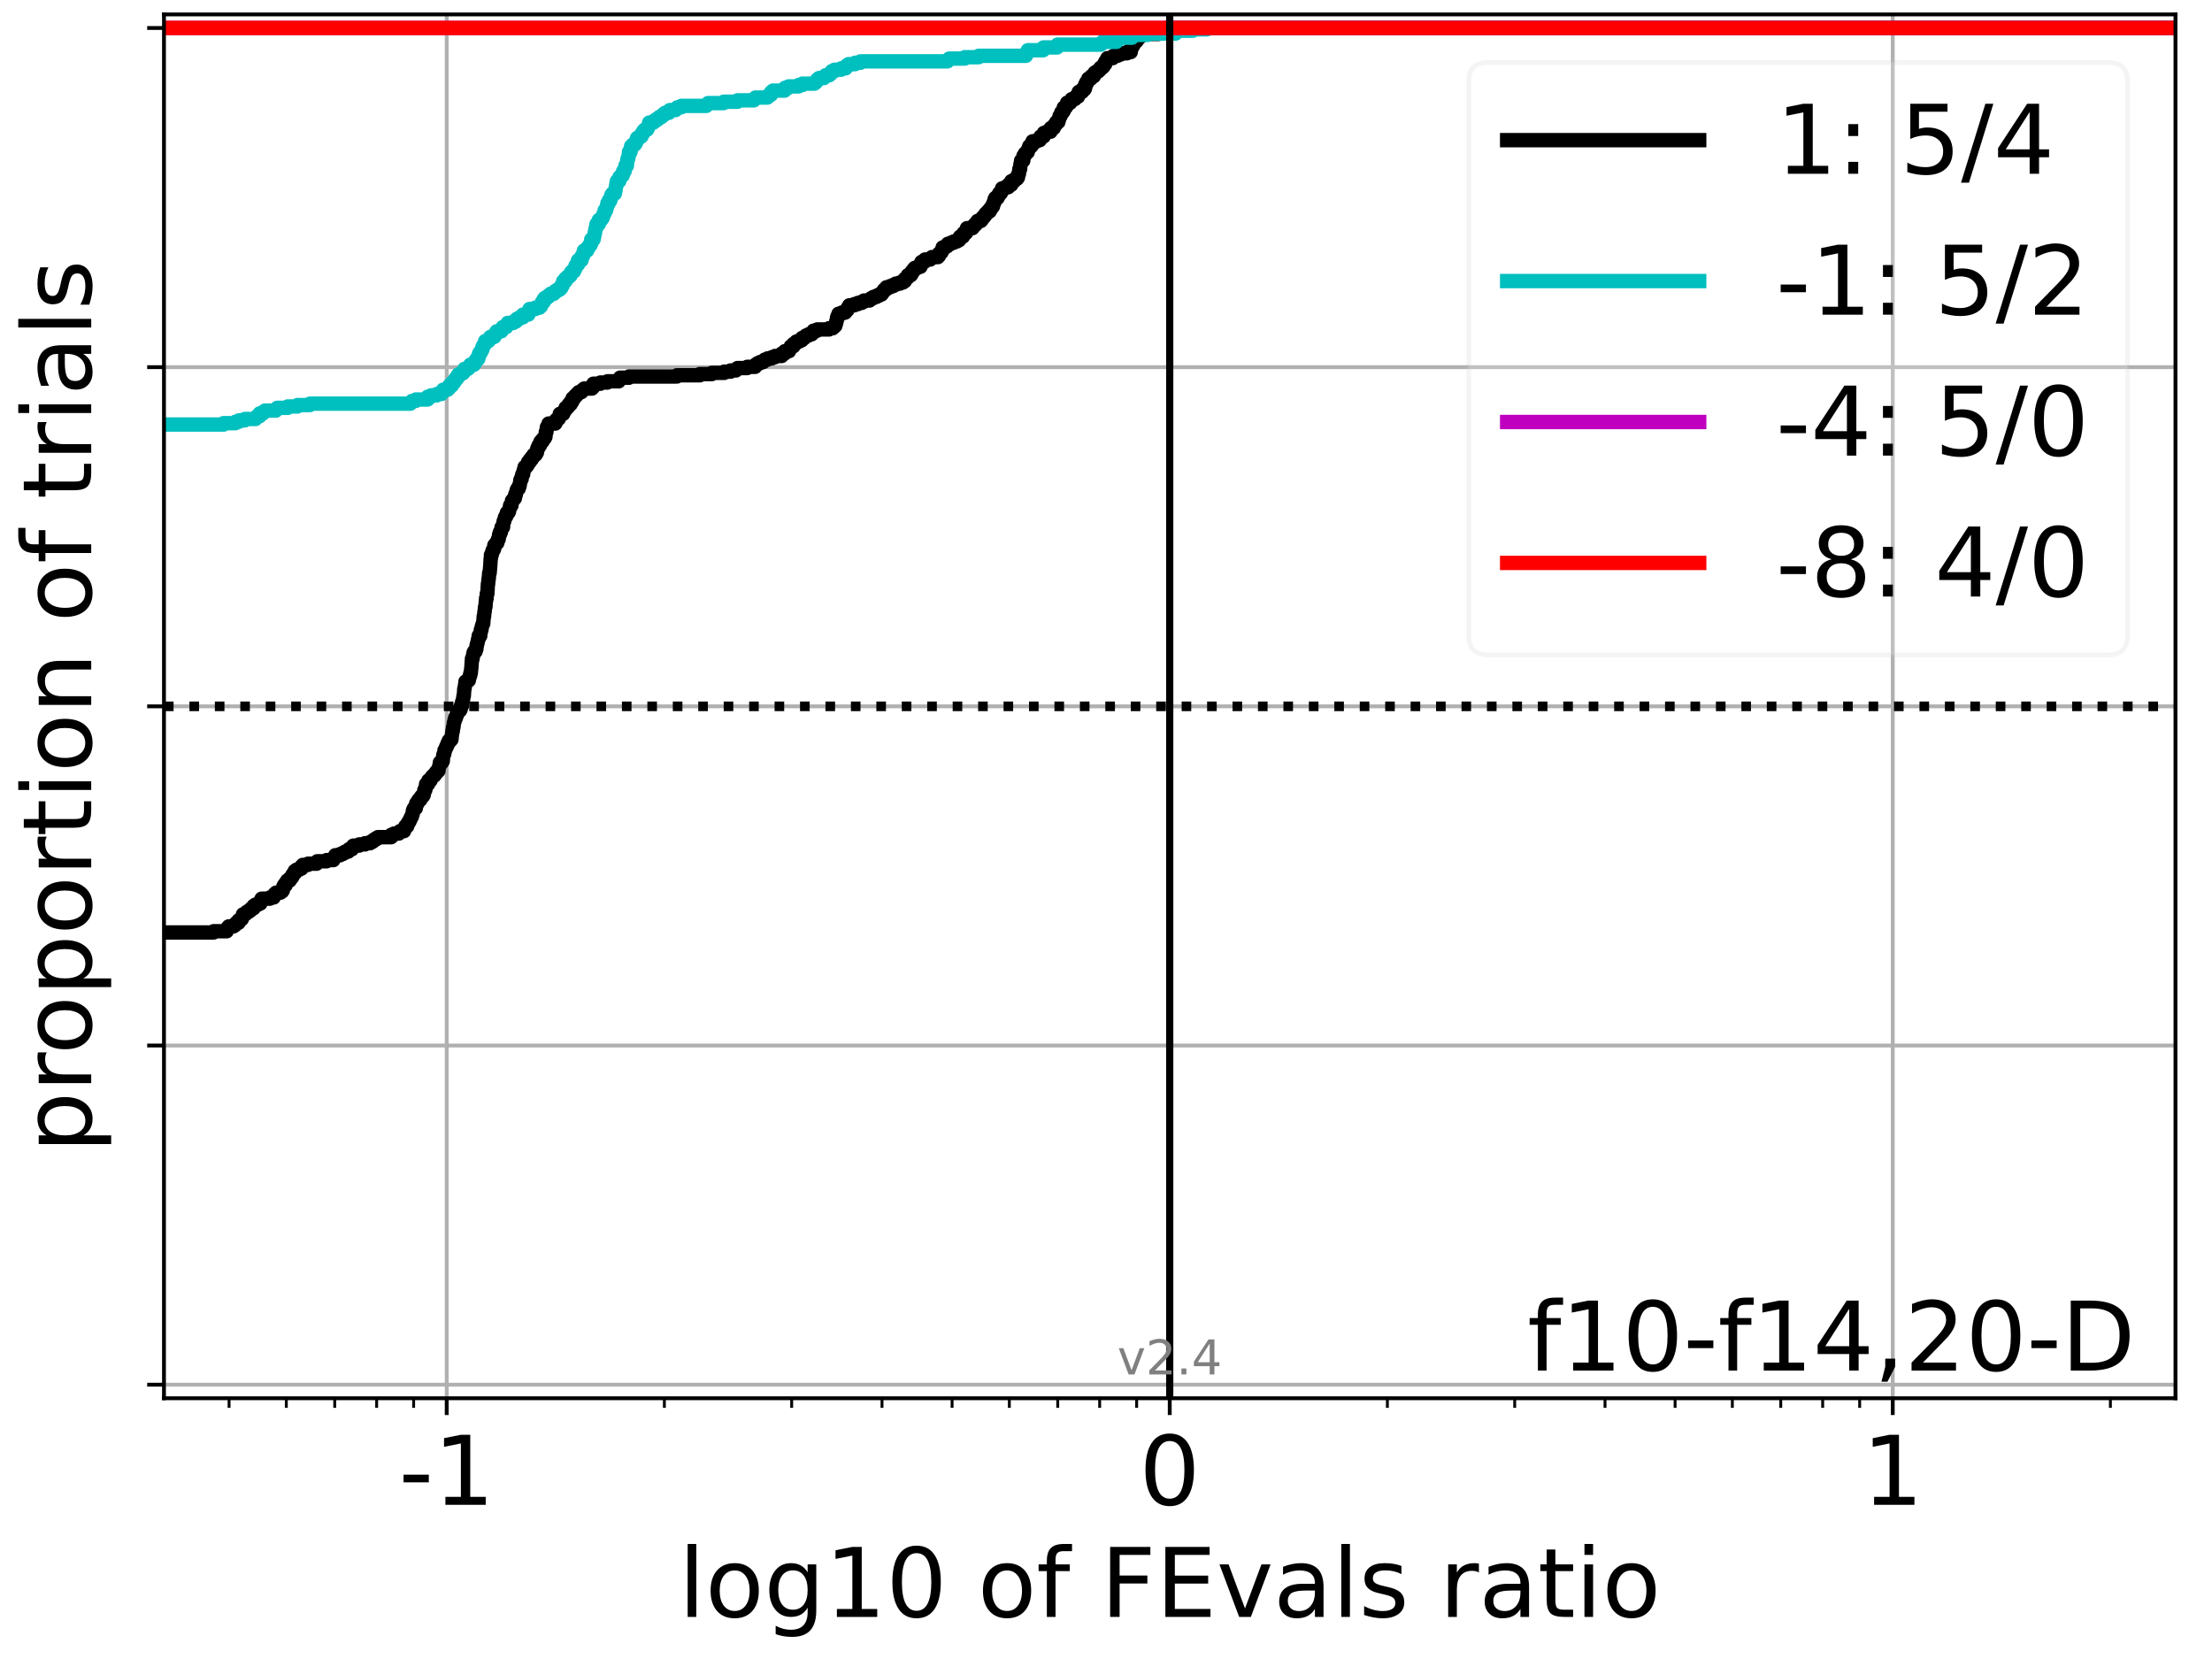 <?xml version="1.0" encoding="utf-8" standalone="no"?>
<!DOCTYPE svg PUBLIC "-//W3C//DTD SVG 1.1//EN"
  "http://www.w3.org/Graphics/SVG/1.1/DTD/svg11.dtd">
<!-- Created with matplotlib (https://matplotlib.org/) -->
<svg height="345.6pt" version="1.1" viewBox="0 0 460.8 345.6" width="460.8pt" xmlns="http://www.w3.org/2000/svg" xmlns:xlink="http://www.w3.org/1999/xlink">
 <defs>
  <style type="text/css">*{stroke-linecap:butt;stroke-linejoin:round;}</style>
 </defs>
 <g id="figure_1">
  <g id="patch_1">
   <path d="M 0 345.6 
L 460.8 345.6 
L 460.8 0 
L 0 0 
z
" style="fill:#ffffff;"/>
  </g>
  <g id="axes_1">
   <g id="patch_2">
    <path d="M 34.16 291.28 
L 453.192 291.28 
L 453.192 3 
L 34.16 3 
z
" style="fill:#ffffff;"/>
   </g>
   <g id="matplotlib.axis_1">
    <g id="xtick_1">
     <g id="line2d_1">
      <path clip-path="url(#p17be4c6c54)" d="M 93.059 291.28 
L 93.059 3 
" style="fill:none;stroke:#b0b0b0;stroke-linecap:square;stroke-width:0.8;"/>
     </g>
     <g id="line2d_2">
      <defs>
       <path d="M 0 0 
L 0 3.5 
" id="m506a97c452" style="stroke:#000000;stroke-width:0.8;"/>
      </defs>
      <g>
       <use style="stroke:#000000;stroke-width:0.8;" x="93.059" xlink:href="#m506a97c452" y="291.28"/>
      </g>
     </g>
     <g id="text_1">
      <!-- -1 -->
      <g transform="translate(83.089 313.477)scale(0.2 -0.2)">
       <defs>
        <path d="M 4.891 31.391 
L 31.203 31.391 
L 31.203 23.391 
L 4.891 23.391 
z
" id="DejaVuSans-45"/>
        <path d="M 12.406 8.297 
L 28.516 8.297 
L 28.516 63.922 
L 10.984 60.406 
L 10.984 69.391 
L 28.422 72.906 
L 38.281 72.906 
L 38.281 8.297 
L 54.391 8.297 
L 54.391 0 
L 12.406 0 
z
" id="DejaVuSans-49"/>
       </defs>
       <use xlink:href="#DejaVuSans-45"/>
       <use x="36.084" xlink:href="#DejaVuSans-49"/>
      </g>
     </g>
    </g>
    <g id="xtick_2">
     <g id="line2d_3">
      <path clip-path="url(#p17be4c6c54)" d="M 243.676 291.28 
L 243.676 3 
" style="fill:none;stroke:#b0b0b0;stroke-linecap:square;stroke-width:0.8;"/>
     </g>
     <g id="line2d_4">
      <g>
       <use style="stroke:#000000;stroke-width:0.8;" x="243.676" xlink:href="#m506a97c452" y="291.28"/>
      </g>
     </g>
     <g id="text_2">
      <!-- 0 -->
      <g transform="translate(237.314 313.477)scale(0.2 -0.2)">
       <defs>
        <path d="M 31.781 66.406 
Q 24.172 66.406 20.328 58.906 
Q 16.5 51.422 16.5 36.375 
Q 16.5 21.391 20.328 13.891 
Q 24.172 6.391 31.781 6.391 
Q 39.453 6.391 43.281 13.891 
Q 47.125 21.391 47.125 36.375 
Q 47.125 51.422 43.281 58.906 
Q 39.453 66.406 31.781 66.406 
z
M 31.781 74.219 
Q 44.047 74.219 50.516 64.516 
Q 56.984 54.828 56.984 36.375 
Q 56.984 17.969 50.516 8.266 
Q 44.047 -1.422 31.781 -1.422 
Q 19.531 -1.422 13.062 8.266 
Q 6.594 17.969 6.594 36.375 
Q 6.594 54.828 13.062 64.516 
Q 19.531 74.219 31.781 74.219 
z
" id="DejaVuSans-48"/>
       </defs>
       <use xlink:href="#DejaVuSans-48"/>
      </g>
     </g>
    </g>
    <g id="xtick_3">
     <g id="line2d_5">
      <path clip-path="url(#p17be4c6c54)" d="M 394.293 291.28 
L 394.293 3 
" style="fill:none;stroke:#b0b0b0;stroke-linecap:square;stroke-width:0.8;"/>
     </g>
     <g id="line2d_6">
      <g>
       <use style="stroke:#000000;stroke-width:0.8;" x="394.293" xlink:href="#m506a97c452" y="291.28"/>
      </g>
     </g>
     <g id="text_3">
      <!-- 1 -->
      <g transform="translate(387.93 313.477)scale(0.2 -0.2)">
       <use xlink:href="#DejaVuSans-49"/>
      </g>
     </g>
    </g>
    <g id="xtick_4">
     <g id="line2d_7">
      <defs>
       <path d="M 0 0 
L 0 2 
" id="m5205b33dd3" style="stroke:#000000;stroke-width:0.6;"/>
      </defs>
      <g>
       <use style="stroke:#000000;stroke-width:0.6;" x="47.719" xlink:href="#m5205b33dd3" y="291.28"/>
      </g>
     </g>
    </g>
    <g id="xtick_5">
     <g id="line2d_8">
      <g>
       <use style="stroke:#000000;stroke-width:0.6;" x="59.645" xlink:href="#m5205b33dd3" y="291.28"/>
      </g>
     </g>
    </g>
    <g id="xtick_6">
     <g id="line2d_9">
      <g>
       <use style="stroke:#000000;stroke-width:0.6;" x="69.728" xlink:href="#m5205b33dd3" y="291.28"/>
      </g>
     </g>
    </g>
    <g id="xtick_7">
     <g id="line2d_10">
      <g>
       <use style="stroke:#000000;stroke-width:0.6;" x="78.463" xlink:href="#m5205b33dd3" y="291.28"/>
      </g>
     </g>
    </g>
    <g id="xtick_8">
     <g id="line2d_11">
      <g>
       <use style="stroke:#000000;stroke-width:0.6;" x="86.167" xlink:href="#m5205b33dd3" y="291.28"/>
      </g>
     </g>
    </g>
    <g id="xtick_9">
     <g id="line2d_12">
      <g>
       <use style="stroke:#000000;stroke-width:0.6;" x="138.399" xlink:href="#m5205b33dd3" y="291.28"/>
      </g>
     </g>
    </g>
    <g id="xtick_10">
     <g id="line2d_13">
      <g>
       <use style="stroke:#000000;stroke-width:0.6;" x="164.922" xlink:href="#m5205b33dd3" y="291.28"/>
      </g>
     </g>
    </g>
    <g id="xtick_11">
     <g id="line2d_14">
      <g>
       <use style="stroke:#000000;stroke-width:0.6;" x="183.739" xlink:href="#m5205b33dd3" y="291.28"/>
      </g>
     </g>
    </g>
    <g id="xtick_12">
     <g id="line2d_15">
      <g>
       <use style="stroke:#000000;stroke-width:0.6;" x="198.336" xlink:href="#m5205b33dd3" y="291.28"/>
      </g>
     </g>
    </g>
    <g id="xtick_13">
     <g id="line2d_16">
      <g>
       <use style="stroke:#000000;stroke-width:0.6;" x="210.262" xlink:href="#m5205b33dd3" y="291.28"/>
      </g>
     </g>
    </g>
    <g id="xtick_14">
     <g id="line2d_17">
      <g>
       <use style="stroke:#000000;stroke-width:0.6;" x="220.345" xlink:href="#m5205b33dd3" y="291.28"/>
      </g>
     </g>
    </g>
    <g id="xtick_15">
     <g id="line2d_18">
      <g>
       <use style="stroke:#000000;stroke-width:0.6;" x="229.08" xlink:href="#m5205b33dd3" y="291.28"/>
      </g>
     </g>
    </g>
    <g id="xtick_16">
     <g id="line2d_19">
      <g>
       <use style="stroke:#000000;stroke-width:0.6;" x="236.784" xlink:href="#m5205b33dd3" y="291.28"/>
      </g>
     </g>
    </g>
    <g id="xtick_17">
     <g id="line2d_20">
      <g>
       <use style="stroke:#000000;stroke-width:0.6;" x="289.016" xlink:href="#m5205b33dd3" y="291.28"/>
      </g>
     </g>
    </g>
    <g id="xtick_18">
     <g id="line2d_21">
      <g>
       <use style="stroke:#000000;stroke-width:0.6;" x="315.539" xlink:href="#m5205b33dd3" y="291.28"/>
      </g>
     </g>
    </g>
    <g id="xtick_19">
     <g id="line2d_22">
      <g>
       <use style="stroke:#000000;stroke-width:0.6;" x="334.356" xlink:href="#m5205b33dd3" y="291.28"/>
      </g>
     </g>
    </g>
    <g id="xtick_20">
     <g id="line2d_23">
      <g>
       <use style="stroke:#000000;stroke-width:0.6;" x="348.953" xlink:href="#m5205b33dd3" y="291.28"/>
      </g>
     </g>
    </g>
    <g id="xtick_21">
     <g id="line2d_24">
      <g>
       <use style="stroke:#000000;stroke-width:0.6;" x="360.879" xlink:href="#m5205b33dd3" y="291.28"/>
      </g>
     </g>
    </g>
    <g id="xtick_22">
     <g id="line2d_25">
      <g>
       <use style="stroke:#000000;stroke-width:0.6;" x="370.962" xlink:href="#m5205b33dd3" y="291.28"/>
      </g>
     </g>
    </g>
    <g id="xtick_23">
     <g id="line2d_26">
      <g>
       <use style="stroke:#000000;stroke-width:0.6;" x="379.697" xlink:href="#m5205b33dd3" y="291.28"/>
      </g>
     </g>
    </g>
    <g id="xtick_24">
     <g id="line2d_27">
      <g>
       <use style="stroke:#000000;stroke-width:0.6;" x="387.401" xlink:href="#m5205b33dd3" y="291.28"/>
      </g>
     </g>
    </g>
    <g id="xtick_25">
     <g id="line2d_28">
      <g>
       <use style="stroke:#000000;stroke-width:0.6;" x="439.633" xlink:href="#m5205b33dd3" y="291.28"/>
      </g>
     </g>
    </g>
    <g id="text_4">
     <!-- log10 of FEvals ratio -->
     <g transform="translate(141.371 336.833)scale(0.2 -0.2)">
      <defs>
       <path d="M 9.422 75.984 
L 18.406 75.984 
L 18.406 0 
L 9.422 0 
z
" id="DejaVuSans-108"/>
       <path d="M 30.609 48.391 
Q 23.391 48.391 19.188 42.75 
Q 14.984 37.109 14.984 27.297 
Q 14.984 17.484 19.156 11.844 
Q 23.344 6.203 30.609 6.203 
Q 37.797 6.203 41.984 11.859 
Q 46.188 17.531 46.188 27.297 
Q 46.188 37.016 41.984 42.703 
Q 37.797 48.391 30.609 48.391 
z
M 30.609 56 
Q 42.328 56 49.016 48.375 
Q 55.719 40.766 55.719 27.297 
Q 55.719 13.875 49.016 6.219 
Q 42.328 -1.422 30.609 -1.422 
Q 18.844 -1.422 12.172 6.219 
Q 5.516 13.875 5.516 27.297 
Q 5.516 40.766 12.172 48.375 
Q 18.844 56 30.609 56 
z
" id="DejaVuSans-111"/>
       <path d="M 45.406 27.984 
Q 45.406 37.75 41.375 43.109 
Q 37.359 48.484 30.078 48.484 
Q 22.859 48.484 18.828 43.109 
Q 14.797 37.75 14.797 27.984 
Q 14.797 18.266 18.828 12.891 
Q 22.859 7.516 30.078 7.516 
Q 37.359 7.516 41.375 12.891 
Q 45.406 18.266 45.406 27.984 
z
M 54.391 6.781 
Q 54.391 -7.172 48.188 -13.984 
Q 42 -20.797 29.203 -20.797 
Q 24.469 -20.797 20.266 -20.094 
Q 16.062 -19.391 12.109 -17.922 
L 12.109 -9.188 
Q 16.062 -11.328 19.922 -12.344 
Q 23.781 -13.375 27.781 -13.375 
Q 36.625 -13.375 41.016 -8.766 
Q 45.406 -4.156 45.406 5.172 
L 45.406 9.625 
Q 42.625 4.781 38.281 2.391 
Q 33.938 0 27.875 0 
Q 17.828 0 11.672 7.656 
Q 5.516 15.328 5.516 27.984 
Q 5.516 40.672 11.672 48.328 
Q 17.828 56 27.875 56 
Q 33.938 56 38.281 53.609 
Q 42.625 51.219 45.406 46.391 
L 45.406 54.688 
L 54.391 54.688 
z
" id="DejaVuSans-103"/>
       <path id="DejaVuSans-32"/>
       <path d="M 37.109 75.984 
L 37.109 68.5 
L 28.516 68.5 
Q 23.688 68.5 21.797 66.547 
Q 19.922 64.594 19.922 59.516 
L 19.922 54.688 
L 34.719 54.688 
L 34.719 47.703 
L 19.922 47.703 
L 19.922 0 
L 10.891 0 
L 10.891 47.703 
L 2.297 47.703 
L 2.297 54.688 
L 10.891 54.688 
L 10.891 58.5 
Q 10.891 67.625 15.141 71.797 
Q 19.391 75.984 28.609 75.984 
z
" id="DejaVuSans-102"/>
       <path d="M 9.812 72.906 
L 51.703 72.906 
L 51.703 64.594 
L 19.672 64.594 
L 19.672 43.109 
L 48.578 43.109 
L 48.578 34.812 
L 19.672 34.812 
L 19.672 0 
L 9.812 0 
z
" id="DejaVuSans-70"/>
       <path d="M 9.812 72.906 
L 55.906 72.906 
L 55.906 64.594 
L 19.672 64.594 
L 19.672 43.016 
L 54.391 43.016 
L 54.391 34.719 
L 19.672 34.719 
L 19.672 8.297 
L 56.781 8.297 
L 56.781 0 
L 9.812 0 
z
" id="DejaVuSans-69"/>
       <path d="M 2.984 54.688 
L 12.5 54.688 
L 29.594 8.797 
L 46.688 54.688 
L 56.203 54.688 
L 35.688 0 
L 23.484 0 
z
" id="DejaVuSans-118"/>
       <path d="M 34.281 27.484 
Q 23.391 27.484 19.188 25 
Q 14.984 22.516 14.984 16.5 
Q 14.984 11.719 18.141 8.906 
Q 21.297 6.109 26.703 6.109 
Q 34.188 6.109 38.703 11.406 
Q 43.219 16.703 43.219 25.484 
L 43.219 27.484 
z
M 52.203 31.203 
L 52.203 0 
L 43.219 0 
L 43.219 8.297 
Q 40.141 3.328 35.547 0.953 
Q 30.953 -1.422 24.312 -1.422 
Q 15.922 -1.422 10.953 3.297 
Q 6 8.016 6 15.922 
Q 6 25.141 12.172 29.828 
Q 18.359 34.516 30.609 34.516 
L 43.219 34.516 
L 43.219 35.406 
Q 43.219 41.609 39.141 45 
Q 35.062 48.391 27.688 48.391 
Q 23 48.391 18.547 47.266 
Q 14.109 46.141 10.016 43.891 
L 10.016 52.203 
Q 14.938 54.109 19.578 55.047 
Q 24.219 56 28.609 56 
Q 40.484 56 46.344 49.844 
Q 52.203 43.703 52.203 31.203 
z
" id="DejaVuSans-97"/>
       <path d="M 44.281 53.078 
L 44.281 44.578 
Q 40.484 46.531 36.375 47.5 
Q 32.281 48.484 27.875 48.484 
Q 21.188 48.484 17.844 46.438 
Q 14.5 44.391 14.5 40.281 
Q 14.5 37.156 16.891 35.375 
Q 19.281 33.594 26.516 31.984 
L 29.594 31.297 
Q 39.156 29.25 43.188 25.516 
Q 47.219 21.781 47.219 15.094 
Q 47.219 7.469 41.188 3.016 
Q 35.156 -1.422 24.609 -1.422 
Q 20.219 -1.422 15.453 -0.562 
Q 10.688 0.297 5.422 2 
L 5.422 11.281 
Q 10.406 8.688 15.234 7.391 
Q 20.062 6.109 24.812 6.109 
Q 31.156 6.109 34.562 8.281 
Q 37.984 10.453 37.984 14.406 
Q 37.984 18.062 35.516 20.016 
Q 33.062 21.969 24.703 23.781 
L 21.578 24.516 
Q 13.234 26.266 9.516 29.906 
Q 5.812 33.547 5.812 39.891 
Q 5.812 47.609 11.281 51.797 
Q 16.75 56 26.812 56 
Q 31.781 56 36.172 55.266 
Q 40.578 54.547 44.281 53.078 
z
" id="DejaVuSans-115"/>
       <path d="M 41.109 46.297 
Q 39.594 47.172 37.812 47.578 
Q 36.031 48 33.891 48 
Q 26.266 48 22.188 43.047 
Q 18.109 38.094 18.109 28.812 
L 18.109 0 
L 9.078 0 
L 9.078 54.688 
L 18.109 54.688 
L 18.109 46.188 
Q 20.953 51.172 25.484 53.578 
Q 30.031 56 36.531 56 
Q 37.453 56 38.578 55.875 
Q 39.703 55.766 41.062 55.516 
z
" id="DejaVuSans-114"/>
       <path d="M 18.312 70.219 
L 18.312 54.688 
L 36.812 54.688 
L 36.812 47.703 
L 18.312 47.703 
L 18.312 18.016 
Q 18.312 11.328 20.141 9.422 
Q 21.969 7.516 27.594 7.516 
L 36.812 7.516 
L 36.812 0 
L 27.594 0 
Q 17.188 0 13.234 3.875 
Q 9.281 7.766 9.281 18.016 
L 9.281 47.703 
L 2.688 47.703 
L 2.688 54.688 
L 9.281 54.688 
L 9.281 70.219 
z
" id="DejaVuSans-116"/>
       <path d="M 9.422 54.688 
L 18.406 54.688 
L 18.406 0 
L 9.422 0 
z
M 9.422 75.984 
L 18.406 75.984 
L 18.406 64.594 
L 9.422 64.594 
z
" id="DejaVuSans-105"/>
      </defs>
      <use xlink:href="#DejaVuSans-108"/>
      <use x="27.783" xlink:href="#DejaVuSans-111"/>
      <use x="88.965" xlink:href="#DejaVuSans-103"/>
      <use x="152.441" xlink:href="#DejaVuSans-49"/>
      <use x="216.064" xlink:href="#DejaVuSans-48"/>
      <use x="279.688" xlink:href="#DejaVuSans-32"/>
      <use x="311.475" xlink:href="#DejaVuSans-111"/>
      <use x="372.656" xlink:href="#DejaVuSans-102"/>
      <use x="407.861" xlink:href="#DejaVuSans-32"/>
      <use x="439.648" xlink:href="#DejaVuSans-70"/>
      <use x="497.168" xlink:href="#DejaVuSans-69"/>
      <use x="560.352" xlink:href="#DejaVuSans-118"/>
      <use x="619.531" xlink:href="#DejaVuSans-97"/>
      <use x="680.811" xlink:href="#DejaVuSans-108"/>
      <use x="708.594" xlink:href="#DejaVuSans-115"/>
      <use x="760.693" xlink:href="#DejaVuSans-32"/>
      <use x="792.48" xlink:href="#DejaVuSans-114"/>
      <use x="833.594" xlink:href="#DejaVuSans-97"/>
      <use x="894.873" xlink:href="#DejaVuSans-116"/>
      <use x="934.082" xlink:href="#DejaVuSans-105"/>
      <use x="961.865" xlink:href="#DejaVuSans-111"/>
     </g>
    </g>
   </g>
   <g id="matplotlib.axis_2">
    <g id="ytick_1">
     <g id="line2d_29">
      <path clip-path="url(#p17be4c6c54)" d="M 34.16 288.454 
L 453.192 288.454 
" style="fill:none;stroke:#b0b0b0;stroke-linecap:square;stroke-width:0.8;"/>
     </g>
     <g id="line2d_30">
      <defs>
       <path d="M 0 0 
L -3.5 0 
" id="m29b31f0479" style="stroke:#000000;stroke-width:0.8;"/>
      </defs>
      <g>
       <use style="stroke:#000000;stroke-width:0.8;" x="34.16" xlink:href="#m29b31f0479" y="288.454"/>
      </g>
     </g>
    </g>
    <g id="ytick_2">
     <g id="line2d_31">
      <path clip-path="url(#p17be4c6c54)" d="M 34.16 217.797 
L 453.192 217.797 
" style="fill:none;stroke:#b0b0b0;stroke-linecap:square;stroke-width:0.8;"/>
     </g>
     <g id="line2d_32">
      <g>
       <use style="stroke:#000000;stroke-width:0.8;" x="34.16" xlink:href="#m29b31f0479" y="217.797"/>
      </g>
     </g>
    </g>
    <g id="ytick_3">
     <g id="line2d_33">
      <path clip-path="url(#p17be4c6c54)" d="M 34.16 147.14 
L 453.192 147.14 
" style="fill:none;stroke:#b0b0b0;stroke-linecap:square;stroke-width:0.8;"/>
     </g>
     <g id="line2d_34">
      <g>
       <use style="stroke:#000000;stroke-width:0.8;" x="34.16" xlink:href="#m29b31f0479" y="147.14"/>
      </g>
     </g>
    </g>
    <g id="ytick_4">
     <g id="line2d_35">
      <path clip-path="url(#p17be4c6c54)" d="M 34.16 76.483 
L 453.192 76.483 
" style="fill:none;stroke:#b0b0b0;stroke-linecap:square;stroke-width:0.8;"/>
     </g>
     <g id="line2d_36">
      <g>
       <use style="stroke:#000000;stroke-width:0.8;" x="34.16" xlink:href="#m29b31f0479" y="76.483"/>
      </g>
     </g>
    </g>
    <g id="ytick_5">
     <g id="line2d_37">
      <path clip-path="url(#p17be4c6c54)" d="M 34.16 5.826 
L 453.192 5.826 
" style="fill:none;stroke:#b0b0b0;stroke-linecap:square;stroke-width:0.8;"/>
     </g>
     <g id="line2d_38">
      <g>
       <use style="stroke:#000000;stroke-width:0.8;" x="34.16" xlink:href="#m29b31f0479" y="5.826"/>
      </g>
     </g>
    </g>
    <g id="text_5">
     <!-- proportion of trials -->
     <g transform="translate(19.001 240.146)rotate(-90)scale(0.2 -0.2)">
      <defs>
       <path d="M 18.109 8.203 
L 18.109 -20.797 
L 9.078 -20.797 
L 9.078 54.688 
L 18.109 54.688 
L 18.109 46.391 
Q 20.953 51.266 25.266 53.625 
Q 29.594 56 35.594 56 
Q 45.562 56 51.781 48.094 
Q 58.016 40.188 58.016 27.297 
Q 58.016 14.406 51.781 6.484 
Q 45.562 -1.422 35.594 -1.422 
Q 29.594 -1.422 25.266 0.953 
Q 20.953 3.328 18.109 8.203 
z
M 48.688 27.297 
Q 48.688 37.203 44.609 42.844 
Q 40.531 48.484 33.406 48.484 
Q 26.266 48.484 22.188 42.844 
Q 18.109 37.203 18.109 27.297 
Q 18.109 17.391 22.188 11.75 
Q 26.266 6.109 33.406 6.109 
Q 40.531 6.109 44.609 11.75 
Q 48.688 17.391 48.688 27.297 
z
" id="DejaVuSans-112"/>
       <path d="M 54.891 33.016 
L 54.891 0 
L 45.906 0 
L 45.906 32.719 
Q 45.906 40.484 42.875 44.328 
Q 39.844 48.188 33.797 48.188 
Q 26.516 48.188 22.312 43.547 
Q 18.109 38.922 18.109 30.906 
L 18.109 0 
L 9.078 0 
L 9.078 54.688 
L 18.109 54.688 
L 18.109 46.188 
Q 21.344 51.125 25.703 53.562 
Q 30.078 56 35.797 56 
Q 45.219 56 50.047 50.172 
Q 54.891 44.344 54.891 33.016 
z
" id="DejaVuSans-110"/>
      </defs>
      <use xlink:href="#DejaVuSans-112"/>
      <use x="63.477" xlink:href="#DejaVuSans-114"/>
      <use x="102.34" xlink:href="#DejaVuSans-111"/>
      <use x="163.521" xlink:href="#DejaVuSans-112"/>
      <use x="226.998" xlink:href="#DejaVuSans-111"/>
      <use x="288.18" xlink:href="#DejaVuSans-114"/>
      <use x="329.293" xlink:href="#DejaVuSans-116"/>
      <use x="368.502" xlink:href="#DejaVuSans-105"/>
      <use x="396.285" xlink:href="#DejaVuSans-111"/>
      <use x="457.467" xlink:href="#DejaVuSans-110"/>
      <use x="520.846" xlink:href="#DejaVuSans-32"/>
      <use x="552.633" xlink:href="#DejaVuSans-111"/>
      <use x="613.814" xlink:href="#DejaVuSans-102"/>
      <use x="649.02" xlink:href="#DejaVuSans-32"/>
      <use x="680.807" xlink:href="#DejaVuSans-116"/>
      <use x="720.016" xlink:href="#DejaVuSans-114"/>
      <use x="761.129" xlink:href="#DejaVuSans-105"/>
      <use x="788.912" xlink:href="#DejaVuSans-97"/>
      <use x="850.191" xlink:href="#DejaVuSans-108"/>
      <use x="877.975" xlink:href="#DejaVuSans-115"/>
     </g>
    </g>
   </g>
   <g id="line2d_39">
    <path clip-path="url(#p17be4c6c54)" d="M 34.16 194.245 
L 44.505 194.245 
L 44.505 193.993 
L 47.225 193.993 
L 47.299 193.491 
L 47.419 193.491 
L 47.419 193.24 
L 47.638 193.24 
L 47.638 192.988 
L 48.635 192.988 
L 48.635 192.737 
L 49.003 192.737 
L 49.003 192.486 
L 49.225 192.486 
L 49.225 192.235 
L 49.693 192.235 
L 49.693 191.732 
L 50.036 191.732 
L 50.036 191.481 
L 50.358 191.481 
L 50.432 190.979 
L 50.553 190.979 
L 50.613 190.476 
L 51.116 190.476 
L 51.116 190.225 
L 51.363 190.225 
L 51.363 189.974 
L 51.769 189.974 
L 51.769 189.723 
L 52.136 189.723 
L 52.136 189.471 
L 52.359 189.471 
L 52.359 189.22 
L 52.827 189.22 
L 52.827 188.718 
L 53.169 188.718 
L 53.169 188.466 
L 53.747 188.466 
L 53.747 188.215 
L 54.249 188.215 
L 54.292 187.713 
L 54.374 187.713 
L 54.374 187.462 
L 54.496 187.462 
L 54.496 187.21 
L 56.216 187.21 
L 56.216 186.959 
L 57.012 186.959 
L 57.086 186.457 
L 57.207 186.457 
L 57.207 186.205 
L 57.507 186.205 
L 57.507 185.954 
L 58.423 185.954 
L 58.423 185.703 
L 58.79 185.703 
L 58.79 185.452 
L 58.936 185.452 
L 59.013 184.698 
L 59.131 184.698 
L 59.131 184.447 
L 59.481 184.447 
L 59.481 183.944 
L 59.7 183.944 
L 59.7 183.693 
L 59.823 183.693 
L 59.823 183.442 
L 60.347 183.442 
L 60.401 182.939 
L 60.714 182.939 
L 60.714 182.688 
L 60.903 182.688 
L 60.937 182.186 
L 61.15 182.186 
L 61.15 181.935 
L 61.405 181.935 
L 61.405 181.432 
L 61.747 181.432 
L 61.747 181.181 
L 62.325 181.181 
L 62.325 180.93 
L 62.827 180.93 
L 62.833 180.427 
L 63.074 180.427 
L 63.074 180.176 
L 64.162 180.176 
L 64.162 179.925 
L 65.942 179.925 
L 65.942 179.674 
L 66.086 179.674 
L 66.086 179.422 
L 68.035 179.422 
L 68.035 179.171 
L 69.438 179.171 
L 69.487 178.669 
L 69.768 178.669 
L 69.83 178.166 
L 70.844 178.166 
L 70.844 177.915 
L 71.411 177.915 
L 71.411 177.664 
L 71.871 177.664 
L 71.871 177.413 
L 72.537 177.413 
L 72.537 177.161 
L 72.694 177.161 
L 72.694 176.91 
L 73.32 176.91 
L 73.382 176.408 
L 73.6 176.408 
L 73.6 176.156 
L 74.818 176.156 
L 74.818 175.905 
L 76.052 175.905 
L 76.052 175.654 
L 77.093 175.654 
L 77.093 175.403 
L 77.562 175.403 
L 77.562 175.152 
L 77.902 175.152 
L 77.902 174.9 
L 78.283 174.9 
L 78.283 174.649 
L 78.703 174.649 
L 78.703 174.398 
L 81.492 174.398 
L 81.514 173.895 
L 82.081 173.895 
L 82.081 173.644 
L 83.078 173.644 
L 83.078 173.393 
L 83.314 173.393 
L 83.314 173.142 
L 84.167 173.142 
L 84.234 172.639 
L 84.308 172.639 
L 84.308 172.388 
L 84.429 172.388 
L 84.429 172.137 
L 84.824 172.137 
L 84.891 171.634 
L 84.972 171.634 
L 84.972 171.383 
L 85.164 171.383 
L 85.164 171.132 
L 85.313 171.132 
L 85.402 170.629 
L 85.545 170.629 
L 85.645 170.127 
L 85.798 170.127 
L 85.872 169.625 
L 85.966 169.625 
L 86.012 168.871 
L 86.113 168.871 
L 86.113 168.62 
L 86.235 168.62 
L 86.235 168.368 
L 86.624 168.368 
L 86.703 167.364 
L 86.984 167.364 
L 87.045 166.861 
L 87.209 166.861 
L 87.209 166.61 
L 87.576 166.61 
L 87.623 166.107 
L 87.799 166.107 
L 87.799 165.856 
L 88.125 165.856 
L 88.125 165.605 
L 88.267 165.605 
L 88.372 164.851 
L 88.388 164.851 
L 88.388 164.6 
L 88.592 164.6 
L 88.609 164.098 
L 88.717 164.098 
L 88.759 163.344 
L 89.187 163.344 
L 89.246 162.59 
L 89.689 162.59 
L 89.794 162.088 
L 89.936 162.088 
L 89.936 161.837 
L 90.163 161.837 
L 90.163 161.585 
L 90.492 161.585 
L 90.492 161.334 
L 90.685 161.334 
L 90.685 161.083 
L 90.821 161.083 
L 90.821 160.832 
L 91.101 160.832 
L 91.101 160.581 
L 91.333 160.581 
L 91.43 159.827 
L 91.486 159.827 
L 91.569 159.324 
L 91.612 159.324 
L 91.644 158.822 
L 92.088 158.822 
L 92.088 158.571 
L 92.234 158.571 
L 92.334 157.315 
L 92.418 157.315 
L 92.418 157.063 
L 92.549 157.063 
L 92.596 156.31 
L 92.736 156.31 
L 92.846 155.807 
L 92.948 155.807 
L 92.948 155.556 
L 93.066 155.556 
L 93.066 155.305 
L 93.184 155.305 
L 93.261 154.802 
L 93.419 154.802 
L 93.494 154.3 
L 93.844 154.3 
L 93.844 154.049 
L 94.045 154.049 
L 94.142 153.044 
L 94.167 153.044 
L 94.245 152.29 
L 94.324 152.29 
L 94.373 151.536 
L 94.455 151.536 
L 94.565 150.532 
L 94.619 150.532 
L 94.696 150.029 
L 94.776 150.029 
L 94.823 149.527 
L 94.985 149.527 
L 95.076 149.024 
L 95.169 149.024 
L 95.186 148.522 
L 95.344 148.522 
L 95.344 148.271 
L 95.497 148.271 
L 95.497 148.019 
L 95.834 148.019 
L 95.834 147.768 
L 95.97 147.768 
L 96.032 147.014 
L 96.224 147.014 
L 96.26 146.261 
L 96.338 146.261 
L 96.422 145.758 
L 96.466 145.758 
L 96.548 145.005 
L 96.618 145.005 
L 96.72 143.497 
L 96.771 143.497 
L 96.869 142.744 
L 96.898 142.744 
L 96.966 141.99 
L 97.303 141.99 
L 97.303 141.739 
L 97.663 141.739 
L 97.741 141.236 
L 97.775 141.236 
L 97.869 140.734 
L 97.951 140.734 
L 97.993 140.231 
L 98.071 140.231 
L 98.173 139.226 
L 98.182 139.226 
L 98.286 137.719 
L 98.317 137.719 
L 98.319 137.217 
L 98.445 137.217 
L 98.55 136.463 
L 98.602 136.463 
L 98.648 135.961 
L 98.772 135.961 
L 98.772 135.709 
L 99.069 135.709 
L 99.147 135.207 
L 99.24 135.207 
L 99.275 134.453 
L 99.357 134.453 
L 99.405 133.951 
L 99.478 133.951 
L 99.582 133.197 
L 99.678 133.197 
L 99.725 132.443 
L 100.046 132.443 
L 100.096 131.69 
L 100.16 131.69 
L 100.174 131.187 
L 100.302 131.187 
L 100.386 130.434 
L 100.45 130.434 
L 100.548 129.931 
L 100.663 129.931 
L 100.767 128.424 
L 100.84 128.424 
L 100.919 127.419 
L 100.961 127.419 
L 101.049 126.414 
L 101.125 126.414 
L 101.213 125.158 
L 101.254 125.158 
L 101.255 124.655 
L 101.371 124.655 
L 101.417 123.651 
L 101.528 123.651 
L 101.638 121.641 
L 101.685 121.641 
L 101.765 120.636 
L 101.813 120.636 
L 101.903 119.38 
L 101.997 119.38 
L 102.107 118.124 
L 102.113 118.124 
L 102.221 116.365 
L 102.263 116.365 
L 102.277 115.611 
L 102.434 115.611 
L 102.48 115.109 
L 102.562 115.109 
L 102.643 114.606 
L 102.818 114.606 
L 102.818 114.355 
L 102.937 114.355 
L 102.976 113.602 
L 103.161 113.602 
L 103.161 113.35 
L 103.363 113.35 
L 103.363 113.099 
L 103.602 113.099 
L 103.664 112.597 
L 103.731 112.597 
L 103.731 112.345 
L 103.882 112.345 
L 103.982 111.341 
L 104.152 111.341 
L 104.153 110.838 
L 104.351 110.838 
L 104.447 110.084 
L 104.493 110.084 
L 104.493 109.833 
L 104.787 109.833 
L 104.874 108.828 
L 104.923 108.828 
L 104.923 108.577 
L 105.044 108.577 
L 105.135 108.075 
L 105.168 108.075 
L 105.168 107.823 
L 105.294 107.823 
L 105.294 107.572 
L 105.464 107.572 
L 105.528 107.07 
L 105.588 107.07 
L 105.588 106.818 
L 105.904 106.818 
L 105.904 106.567 
L 106.039 106.567 
L 106.126 106.065 
L 106.152 106.065 
L 106.26 105.311 
L 106.541 105.311 
L 106.651 104.306 
L 106.85 104.306 
L 106.85 104.055 
L 107.045 104.055 
L 107.045 103.804 
L 107.256 103.804 
L 107.318 103.05 
L 107.456 103.05 
L 107.521 102.548 
L 107.568 102.548 
L 107.66 102.045 
L 107.798 102.045 
L 107.798 101.794 
L 108.051 101.794 
L 108.083 101.292 
L 108.233 101.292 
L 108.325 100.538 
L 108.377 100.538 
L 108.391 100.035 
L 108.49 100.035 
L 108.49 99.784 
L 108.667 99.784 
L 108.74 99.031 
L 108.827 99.031 
L 108.827 98.779 
L 108.987 98.779 
L 109.079 98.026 
L 109.139 98.026 
L 109.246 97.523 
L 109.296 97.523 
L 109.296 97.272 
L 109.631 97.272 
L 109.631 97.021 
L 109.835 97.021 
L 109.835 96.77 
L 109.973 96.77 
L 109.999 96.267 
L 110.34 96.267 
L 110.373 95.765 
L 110.72 95.765 
L 110.758 95.262 
L 111.052 95.262 
L 111.141 94.76 
L 111.563 94.76 
L 111.563 94.508 
L 111.73 94.508 
L 111.73 94.257 
L 111.857 94.257 
L 111.905 93.504 
L 111.998 93.504 
L 111.998 93.252 
L 112.198 93.252 
L 112.223 92.75 
L 112.51 92.75 
L 112.604 91.996 
L 113.002 91.996 
L 113.024 91.494 
L 113.314 91.494 
L 113.314 91.243 
L 113.513 91.243 
L 113.513 90.991 
L 113.627 90.991 
L 113.705 89.986 
L 113.833 89.986 
L 113.93 88.982 
L 114.078 88.982 
L 114.078 88.73 
L 114.236 88.73 
L 114.282 88.228 
L 115.683 88.228 
L 115.683 87.977 
L 115.813 87.977 
L 115.837 87.474 
L 116.131 87.474 
L 116.131 87.223 
L 116.411 87.223 
L 116.485 86.721 
L 116.605 86.721 
L 116.606 86.218 
L 117.324 86.218 
L 117.41 85.716 
L 117.588 85.716 
L 117.588 85.464 
L 117.751 85.464 
L 117.822 84.962 
L 118.19 84.962 
L 118.19 84.711 
L 118.412 84.711 
L 118.488 84.208 
L 118.88 84.208 
L 118.88 83.706 
L 119.204 83.706 
L 119.293 82.952 
L 119.634 82.952 
L 119.634 82.701 
L 119.8 82.701 
L 119.8 82.45 
L 120.073 82.45 
L 120.073 82.198 
L 120.303 82.198 
L 120.303 81.947 
L 120.549 81.947 
L 120.549 81.696 
L 121.098 81.696 
L 121.098 81.445 
L 121.38 81.445 
L 121.38 81.194 
L 121.683 81.194 
L 121.683 80.942 
L 123.311 80.942 
L 123.311 80.691 
L 123.561 80.691 
L 123.605 79.937 
L 125.062 79.937 
L 125.062 79.686 
L 126.533 79.686 
L 126.533 79.435 
L 128.886 79.435 
L 128.976 78.933 
L 129.158 78.933 
L 129.158 78.681 
L 131.041 78.681 
L 131.041 78.43 
L 141.018 78.43 
L 141.018 78.179 
L 145.793 78.179 
L 145.793 77.928 
L 148.28 77.928 
L 148.28 77.676 
L 150.863 77.676 
L 150.863 77.425 
L 152.192 77.425 
L 152.192 77.174 
L 153.306 77.174 
L 153.306 76.923 
L 153.628 76.923 
L 153.628 76.672 
L 155.655 76.672 
L 155.655 76.42 
L 157.3 76.42 
L 157.3 76.169 
L 157.457 76.169 
L 157.457 75.918 
L 157.811 75.918 
L 157.811 75.667 
L 158.347 75.667 
L 158.347 75.415 
L 159.006 75.415 
L 159.006 75.164 
L 159.311 75.164 
L 159.311 74.913 
L 159.9 74.913 
L 159.9 74.662 
L 160.79 74.662 
L 160.79 74.411 
L 161.449 74.411 
L 161.449 74.159 
L 162.83 74.159 
L 162.83 73.657 
L 163.446 73.657 
L 163.502 73.154 
L 164.371 73.154 
L 164.456 72.652 
L 164.661 72.652 
L 164.742 72.15 
L 165.273 72.15 
L 165.273 71.647 
L 165.678 71.647 
L 165.678 71.396 
L 165.889 71.396 
L 165.889 71.145 
L 166.517 71.145 
L 166.517 70.893 
L 167.026 70.893 
L 167.105 70.391 
L 167.609 70.391 
L 167.609 70.14 
L 167.903 70.14 
L 167.903 69.888 
L 168.442 69.888 
L 168.442 69.637 
L 169.09 69.637 
L 169.09 69.386 
L 169.36 69.386 
L 169.469 68.884 
L 170.236 68.884 
L 170.236 68.632 
L 172.679 68.632 
L 172.679 68.381 
L 173.456 68.381 
L 173.456 68.13 
L 173.759 68.13 
L 173.759 67.879 
L 174.017 67.879 
L 174.095 67.376 
L 174.169 67.376 
L 174.223 66.874 
L 174.305 66.874 
L 174.379 66.12 
L 174.469 66.12 
L 174.469 65.869 
L 174.626 65.869 
L 174.673 65.366 
L 175.339 65.366 
L 175.339 65.115 
L 176.074 65.115 
L 176.074 64.864 
L 176.275 64.864 
L 176.275 64.613 
L 176.521 64.613 
L 176.612 64.11 
L 176.785 64.11 
L 176.785 63.859 
L 176.92 63.859 
L 176.92 63.608 
L 177.957 63.608 
L 177.957 63.357 
L 178.693 63.357 
L 178.693 63.105 
L 179.498 63.105 
L 179.498 62.854 
L 179.984 62.854 
L 179.984 62.603 
L 181.137 62.603 
L 181.137 62.352 
L 181.489 62.352 
L 181.489 62.101 
L 181.941 62.101 
L 181.941 61.849 
L 182.599 61.849 
L 182.599 61.598 
L 183.115 61.598 
L 183.115 61.347 
L 183.64 61.347 
L 183.64 61.096 
L 183.833 61.096 
L 183.833 60.844 
L 184.005 60.844 
L 184.005 60.593 
L 184.172 60.593 
L 184.172 60.342 
L 184.551 60.342 
L 184.551 60.091 
L 184.665 60.091 
L 184.665 59.84 
L 185.441 59.84 
L 185.441 59.588 
L 186.101 59.588 
L 186.101 59.337 
L 186.578 59.337 
L 186.578 59.086 
L 187.468 59.086 
L 187.468 58.835 
L 188.128 58.835 
L 188.128 58.583 
L 188.489 58.583 
L 188.489 58.081 
L 188.786 58.081 
L 188.786 57.83 
L 189.105 57.83 
L 189.131 57.327 
L 189.759 57.327 
L 189.759 57.076 
L 189.924 57.076 
L 189.924 56.574 
L 190.234 56.574 
L 190.32 56.071 
L 190.541 56.071 
L 190.541 55.82 
L 191.124 55.82 
L 191.124 55.569 
L 191.756 55.569 
L 191.784 55.066 
L 191.951 55.066 
L 191.951 54.564 
L 192.568 54.564 
L 192.568 54.313 
L 192.685 54.313 
L 192.685 54.061 
L 193.783 54.061 
L 193.783 53.81 
L 194.12 53.81 
L 194.12 53.559 
L 195.379 53.559 
L 195.379 53.308 
L 195.608 53.308 
L 195.608 52.805 
L 195.894 52.805 
L 195.894 52.554 
L 196.147 52.554 
L 196.224 52.052 
L 196.269 52.052 
L 196.372 51.549 
L 196.929 51.549 
L 196.929 51.298 
L 197.33 51.298 
L 197.439 50.795 
L 198.088 50.795 
L 198.088 50.544 
L 198.709 50.544 
L 198.709 50.293 
L 199.357 50.293 
L 199.357 50.042 
L 199.804 50.042 
L 199.827 49.539 
L 200.001 49.539 
L 200.001 49.288 
L 200.605 49.288 
L 200.605 49.037 
L 200.753 49.037 
L 200.753 48.534 
L 201.249 48.534 
L 201.263 48.032 
L 201.369 48.032 
L 201.436 47.53 
L 202.584 47.53 
L 202.584 47.278 
L 202.782 47.278 
L 202.782 47.027 
L 203.013 47.027 
L 203.013 46.776 
L 203.29 46.776 
L 203.29 46.525 
L 203.463 46.525 
L 203.463 46.273 
L 203.635 46.273 
L 203.635 46.022 
L 204.352 46.022 
L 204.352 45.771 
L 204.557 45.771 
L 204.557 45.52 
L 204.682 45.52 
L 204.682 45.269 
L 204.949 45.269 
L 204.949 45.017 
L 205.157 45.017 
L 205.157 44.766 
L 205.302 44.766 
L 205.302 44.515 
L 205.572 44.515 
L 205.572 44.264 
L 205.788 44.264 
L 205.788 44.012 
L 206.192 44.012 
L 206.232 43.51 
L 206.482 43.51 
L 206.592 43.007 
L 206.852 43.007 
L 206.947 42.254 
L 207.12 42.254 
L 207.198 41.5 
L 207.324 41.5 
L 207.324 41.249 
L 207.815 41.249 
L 207.843 40.746 
L 208.088 40.746 
L 208.159 40.244 
L 208.502 40.244 
L 208.502 39.993 
L 208.619 39.993 
L 208.619 39.742 
L 208.733 39.742 
L 208.748 39.239 
L 209.393 39.239 
L 209.393 38.988 
L 210.056 38.988 
L 210.056 38.485 
L 210.672 38.485 
L 210.676 37.732 
L 211.292 37.732 
L 211.292 37.481 
L 211.471 37.481 
L 211.471 37.229 
L 211.887 37.229 
L 211.887 36.978 
L 212.057 36.978 
L 212.135 36.224 
L 212.263 36.224 
L 212.345 35.22 
L 212.507 35.22 
L 212.572 34.215 
L 212.654 34.215 
L 212.713 33.461 
L 213.166 33.461 
L 213.216 32.456 
L 213.461 32.456 
L 213.523 31.954 
L 213.833 31.954 
L 213.833 31.702 
L 214.088 31.702 
L 214.114 31.2 
L 214.252 31.2 
L 214.252 30.949 
L 214.403 30.949 
L 214.413 30.446 
L 214.872 30.446 
L 214.872 30.195 
L 215.048 30.195 
L 215.096 29.441 
L 215.986 29.441 
L 215.986 29.19 
L 216.616 29.19 
L 216.645 28.688 
L 216.768 28.688 
L 216.768 28.436 
L 217.412 28.436 
L 217.461 27.683 
L 218.082 27.683 
L 218.082 27.432 
L 218.856 27.432 
L 218.896 26.678 
L 219.512 26.678 
L 219.529 26.175 
L 219.725 26.175 
L 219.725 25.924 
L 219.978 25.924 
L 220.055 25.422 
L 220.469 25.422 
L 220.469 24.919 
L 220.622 24.919 
L 220.727 24.166 
L 220.945 24.166 
L 221.032 23.663 
L 221.085 23.663 
L 221.085 23.412 
L 221.395 23.412 
L 221.395 23.161 
L 221.568 23.161 
L 221.604 22.407 
L 222.015 22.407 
L 222.015 22.156 
L 222.188 22.156 
L 222.232 21.653 
L 222.3 21.653 
L 222.3 21.402 
L 222.963 21.402 
L 222.963 21.151 
L 223.092 21.151 
L 223.092 20.9 
L 223.257 20.9 
L 223.257 20.649 
L 223.911 20.649 
L 223.911 20.397 
L 224.084 20.397 
L 224.084 20.146 
L 224.555 20.146 
L 224.665 19.644 
L 224.714 19.644 
L 224.728 19.141 
L 225.428 19.141 
L 225.428 18.639 
L 225.919 18.639 
L 225.919 18.387 
L 226.044 18.387 
L 226.055 17.634 
L 226.274 17.634 
L 226.302 17.131 
L 226.539 17.131 
L 226.539 16.88 
L 226.672 16.88 
L 226.724 16.378 
L 227.259 16.378 
L 227.344 15.875 
L 227.875 15.875 
L 227.887 15.373 
L 228.049 15.373 
L 228.049 15.122 
L 228.435 15.122 
L 228.435 14.87 
L 228.81 14.87 
L 228.81 14.619 
L 229.08 14.619 
L 229.08 14.368 
L 229.24 14.368 
L 229.24 14.117 
L 229.624 14.117 
L 229.624 13.865 
L 229.884 13.865 
L 229.974 13.363 
L 230.235 13.363 
L 230.251 12.861 
L 230.408 12.861 
L 230.408 12.609 
L 230.622 12.609 
L 230.693 12.107 
L 231.808 12.107 
L 231.808 11.856 
L 231.981 11.856 
L 231.981 11.604 
L 232.834 11.604 
L 232.834 11.353 
L 233.461 11.353 
L 233.461 11.102 
L 234.76 11.102 
L 234.76 10.851 
L 235.549 10.851 
L 235.627 10.097 
L 235.755 10.097 
L 235.837 9.595 
L 236.001 9.595 
L 236.001 9.343 
L 236.158 9.343 
L 236.205 8.841 
L 236.332 8.841 
L 236.332 8.59 
L 236.767 8.59 
L 236.767 8.339 
L 236.94 8.339 
L 236.94 8.087 
L 237.137 8.087 
L 237.137 7.836 
L 237.394 7.836 
L 237.394 7.585 
L 237.568 7.585 
L 237.606 7.082 
L 241.291 7.082 
L 241.291 6.831 
L 241.919 6.831 
L 241.919 6.58 
L 242.096 6.58 
L 242.096 6.329 
L 242.723 6.329 
L 242.723 6.077 
L 243.021 6.077 
L 243.021 5.826 
L 453.192 5.826 
L 453.192 5.826 
" style="fill:none;stroke:#000000;stroke-linecap:square;stroke-width:3;"/>
   </g>
   <g id="line2d_40">
    <path clip-path="url(#p17be4c6c54)" style="fill:none;stroke:#000000;stroke-linecap:square;stroke-width:3;"/>
   </g>
   <g id="line2d_41">
    <path clip-path="url(#p17be4c6c54)" d="M 34.16 88.44 
L 46.583 88.44 
L 46.583 88.151 
L 49.052 88.151 
L 49.052 87.861 
L 49.768 87.861 
L 49.768 87.571 
L 50.987 87.571 
L 50.987 87.281 
L 53.236 87.281 
L 53.236 86.991 
L 53.543 86.991 
L 53.543 86.701 
L 54.091 86.701 
L 54.091 86.121 
L 54.814 86.121 
L 54.814 85.832 
L 55.173 85.832 
L 55.173 85.542 
L 57.458 85.542 
L 57.458 85.252 
L 57.745 85.252 
L 57.745 84.962 
L 59.944 84.962 
L 59.944 84.672 
L 61.963 84.672 
L 61.963 84.382 
L 64.545 84.382 
L 64.545 84.092 
L 85.48 84.092 
L 85.48 83.802 
L 85.827 83.802 
L 85.827 83.513 
L 86.627 83.513 
L 86.627 83.223 
L 89.079 83.223 
L 89.096 82.643 
L 89.812 82.643 
L 89.812 82.353 
L 91.031 82.353 
L 91.031 82.063 
L 91.984 82.063 
L 91.984 81.773 
L 92.101 81.773 
L 92.101 81.483 
L 92.295 81.483 
L 92.295 81.194 
L 93.281 81.194 
L 93.281 80.904 
L 93.557 80.904 
L 93.587 80.324 
L 94.135 80.324 
L 94.135 79.744 
L 94.569 79.744 
L 94.569 79.454 
L 94.764 79.454 
L 94.858 78.875 
L 95.217 78.875 
L 95.286 78.295 
L 95.48 78.295 
L 95.48 78.005 
L 96.026 78.005 
L 96.026 77.715 
L 96.505 77.715 
L 96.505 77.425 
L 96.699 77.425 
L 96.742 76.845 
L 97.502 76.845 
L 97.502 76.556 
L 97.789 76.556 
L 97.789 76.266 
L 97.961 76.266 
L 97.961 75.976 
L 98.754 75.976 
L 98.754 75.686 
L 98.949 75.686 
L 98.949 75.396 
L 99.06 75.396 
L 99.06 75.106 
L 99.255 75.106 
L 99.255 74.816 
L 99.608 74.816 
L 99.608 74.237 
L 99.803 74.237 
L 99.803 73.657 
L 99.988 73.657 
L 99.988 73.367 
L 100.211 73.367 
L 100.211 73.077 
L 100.332 73.077 
L 100.332 72.787 
L 100.517 72.787 
L 100.526 72.207 
L 100.69 72.207 
L 100.69 71.918 
L 100.885 71.918 
L 100.885 71.628 
L 101.065 71.628 
L 101.065 71.048 
L 101.788 71.048 
L 101.788 70.758 
L 102.007 70.758 
L 102.007 70.468 
L 102.147 70.468 
L 102.147 70.178 
L 102.976 70.178 
L 102.976 69.888 
L 103.17 69.888 
L 103.263 69.309 
L 103.457 69.309 
L 103.457 69.019 
L 104.432 69.019 
L 104.432 68.729 
L 104.589 68.729 
L 104.589 68.439 
L 104.72 68.439 
L 104.72 68.149 
L 105.461 68.149 
L 105.461 67.859 
L 105.656 67.859 
L 105.746 67.28 
L 106.918 67.28 
L 106.918 66.99 
L 107.481 66.99 
L 107.481 66.7 
L 107.676 66.7 
L 107.676 66.41 
L 108.214 66.41 
L 108.214 66.12 
L 108.931 66.12 
L 108.938 65.54 
L 110.063 65.54 
L 110.15 64.961 
L 110.258 64.961 
L 110.292 64.381 
L 111.52 64.381 
L 111.52 64.091 
L 112.399 64.091 
L 112.399 63.801 
L 112.705 63.801 
L 112.76 63.221 
L 112.91 63.221 
L 112.91 62.932 
L 113.253 62.932 
L 113.253 62.352 
L 113.477 62.352 
L 113.477 62.062 
L 113.977 62.062 
L 113.977 61.772 
L 114.336 61.772 
L 114.336 61.482 
L 114.696 61.482 
L 114.696 61.192 
L 115.378 61.192 
L 115.378 60.902 
L 115.656 60.902 
L 115.656 60.613 
L 116.095 60.613 
L 116.095 60.323 
L 116.621 60.323 
L 116.621 60.033 
L 116.908 60.033 
L 116.945 59.453 
L 117.231 59.453 
L 117.314 58.583 
L 117.799 58.583 
L 117.799 58.004 
L 118.124 58.004 
L 118.124 57.714 
L 118.523 57.714 
L 118.523 57.424 
L 118.841 57.424 
L 118.882 56.844 
L 119.106 56.844 
L 119.106 56.554 
L 119.563 56.554 
L 119.563 56.264 
L 119.699 56.264 
L 119.699 55.975 
L 119.851 55.975 
L 119.869 55.395 
L 120.06 55.395 
L 120.06 55.105 
L 120.416 55.105 
L 120.417 54.235 
L 121.126 54.235 
L 121.167 53.366 
L 121.454 53.366 
L 121.563 52.496 
L 121.635 52.496 
L 121.635 52.206 
L 122.309 52.206 
L 122.319 51.626 
L 122.616 51.626 
L 122.616 51.337 
L 122.772 51.337 
L 122.772 51.047 
L 123.036 51.047 
L 123.036 50.757 
L 123.148 50.757 
L 123.164 49.887 
L 123.652 49.887 
L 123.708 49.307 
L 123.785 49.307 
L 123.887 48.438 
L 123.961 48.438 
L 124.072 47.568 
L 124.19 47.568 
L 124.255 46.699 
L 124.738 46.699 
L 124.748 45.829 
L 125.241 45.829 
L 125.241 45.539 
L 125.462 45.539 
L 125.462 45.249 
L 125.617 45.249 
L 125.672 44.669 
L 125.821 44.669 
L 125.821 44.38 
L 125.957 44.38 
L 125.967 43.8 
L 126.27 43.8 
L 126.333 43.22 
L 126.43 43.22 
L 126.531 42.35 
L 126.81 42.35 
L 126.818 41.771 
L 127.146 41.771 
L 127.176 41.191 
L 127.358 41.191 
L 127.358 40.611 
L 127.552 40.611 
L 127.552 40.321 
L 128.082 40.321 
L 128.106 39.742 
L 128.216 39.742 
L 128.29 38.872 
L 128.365 38.872 
L 128.44 38.002 
L 128.522 38.002 
L 128.522 37.712 
L 129.017 37.712 
L 129.07 36.843 
L 129.426 36.843 
L 129.426 36.553 
L 129.732 36.553 
L 129.802 35.683 
L 130.108 35.683 
L 130.152 35.104 
L 130.28 35.104 
L 130.28 34.524 
L 130.591 34.524 
L 130.656 33.364 
L 130.726 33.364 
L 130.726 33.074 
L 130.872 33.074 
L 130.921 32.495 
L 131.003 32.495 
L 131.036 31.625 
L 131.362 31.625 
L 131.469 30.466 
L 131.738 30.466 
L 131.738 30.176 
L 132.192 30.176 
L 132.192 29.886 
L 132.438 29.886 
L 132.438 29.596 
L 132.551 29.596 
L 132.611 29.016 
L 132.725 29.016 
L 132.725 28.726 
L 133.211 28.726 
L 133.211 28.436 
L 133.618 28.436 
L 133.647 27.857 
L 133.934 27.857 
L 134.023 27.277 
L 134.31 27.277 
L 134.31 26.987 
L 134.836 26.987 
L 134.923 26.407 
L 135.123 26.407 
L 135.231 25.538 
L 136.133 25.538 
L 136.133 25.248 
L 136.509 25.248 
L 136.509 24.958 
L 136.943 24.958 
L 136.943 24.668 
L 137.322 24.668 
L 137.322 24.378 
L 137.813 24.378 
L 137.813 24.088 
L 138.152 24.088 
L 138.152 23.798 
L 138.528 23.798 
L 138.528 23.509 
L 139.341 23.509 
L 139.341 23.219 
L 139.525 23.219 
L 139.525 22.929 
L 140.735 22.929 
L 140.735 22.639 
L 141.11 22.639 
L 141.11 22.349 
L 141.923 22.349 
L 141.923 22.059 
L 147.149 22.059 
L 147.149 21.769 
L 147.496 21.769 
L 147.496 21.479 
L 150.748 21.479 
L 150.748 21.19 
L 153.653 21.19 
L 153.653 20.9 
L 157.034 20.9 
L 157.034 20.61 
L 157.381 20.61 
L 157.381 20.32 
L 159.857 20.32 
L 159.857 20.03 
L 160.204 20.03 
L 160.204 19.74 
L 160.633 19.74 
L 160.663 19.16 
L 161.01 19.16 
L 161.01 18.871 
L 163.456 18.871 
L 163.537 18.291 
L 164.262 18.291 
L 164.262 18.001 
L 166.361 18.001 
L 166.361 17.711 
L 167.166 17.711 
L 167.166 17.421 
L 169.673 17.421 
L 169.673 17.131 
L 170.02 17.131 
L 170.02 16.841 
L 170.248 16.841 
L 170.248 16.552 
L 170.595 16.552 
L 170.595 16.262 
L 171.632 16.262 
L 171.632 15.972 
L 171.979 15.972 
L 171.979 15.682 
L 172.751 15.682 
L 172.751 15.392 
L 173.098 15.392 
L 173.098 15.102 
L 173.273 15.102 
L 173.273 14.812 
L 173.848 14.812 
L 173.848 14.523 
L 175.231 14.523 
L 175.231 14.233 
L 176.177 14.233 
L 176.177 13.943 
L 176.35 13.943 
L 176.35 13.653 
L 176.752 13.653 
L 176.752 13.363 
L 178.136 13.363 
L 178.136 13.073 
L 179.254 13.073 
L 179.254 12.783 
L 197.383 12.783 
L 197.383 12.493 
L 197.73 12.493 
L 197.73 12.204 
L 200.982 12.204 
L 200.982 11.914 
L 203.886 11.914 
L 203.886 11.624 
L 213.722 11.624 
L 213.764 11.044 
L 214.069 11.044 
L 214.111 10.464 
L 217.321 10.464 
L 217.363 9.885 
L 220.225 9.885 
L 220.268 9.305 
L 229.307 9.305 
L 229.307 9.015 
L 229.654 9.015 
L 229.654 8.725 
L 232.56 8.725 
L 232.56 8.435 
L 232.907 8.435 
L 232.907 7.855 
L 235.811 7.855 
L 235.811 7.566 
L 236.159 7.566 
L 236.159 7.276 
L 239.063 7.276 
L 239.063 6.986 
L 244.894 6.986 
L 244.894 6.696 
L 245.241 6.696 
L 245.241 6.406 
L 248.493 6.406 
L 248.493 6.116 
L 251.398 6.116 
L 251.398 5.826 
L 453.192 5.826 
L 453.192 5.826 
" style="fill:none;stroke:#00bfbf;stroke-linecap:square;stroke-width:3;"/>
   </g>
   <g id="line2d_42">
    <path clip-path="url(#p17be4c6c54)" style="fill:none;stroke:#00bfbf;stroke-linecap:square;stroke-width:3;"/>
   </g>
   <g id="line2d_43">
    <path clip-path="url(#p17be4c6c54)" d="M 51.189 5.826 
L 34.16 5.826 
L 453.192 5.826 
L 461.8 5.826 
" style="fill:none;stroke:#bf00bf;stroke-linecap:square;stroke-width:3;"/>
   </g>
   <g id="line2d_44">
    <path clip-path="url(#p17be4c6c54)" d="M 51.189 5.826 
L 34.16 5.826 
L 453.192 5.826 
L 461.8 5.826 
" style="fill:none;stroke:#ff0000;stroke-linecap:square;stroke-width:3;"/>
   </g>
   <g id="line2d_45">
    <path clip-path="url(#p17be4c6c54)" d="M 243.676 291.28 
L 243.676 3 
" style="fill:none;stroke:#000000;stroke-linecap:square;stroke-width:1.5;"/>
   </g>
   <g id="line2d_46">
    <path clip-path="url(#p17be4c6c54)" d="M 34.16 147.14 
L 453.192 147.14 
" style="fill:none;stroke:#000000;stroke-dasharray:2,3.3;stroke-dashoffset:0;stroke-width:2;"/>
   </g>
   <g id="patch_3">
    <path d="M 34.16 291.28 
L 34.16 3 
" style="fill:none;stroke:#000000;stroke-linecap:square;stroke-linejoin:miter;stroke-width:0.8;"/>
   </g>
   <g id="patch_4">
    <path d="M 453.192 291.28 
L 453.192 3 
" style="fill:none;stroke:#000000;stroke-linecap:square;stroke-linejoin:miter;stroke-width:0.8;"/>
   </g>
   <g id="patch_5">
    <path d="M 34.16 291.28 
L 453.192 291.28 
" style="fill:none;stroke:#000000;stroke-linecap:square;stroke-linejoin:miter;stroke-width:0.8;"/>
   </g>
   <g id="patch_6">
    <path d="M 34.16 3 
L 453.192 3 
" style="fill:none;stroke:#000000;stroke-linecap:square;stroke-linejoin:miter;stroke-width:0.8;"/>
   </g>
   <g id="text_6">
    <!-- f10-f14,20-D -->
    <g transform="translate(318.193 285.514)scale(0.2 -0.2)">
     <defs>
      <path d="M 37.797 64.312 
L 12.891 25.391 
L 37.797 25.391 
z
M 35.203 72.906 
L 47.609 72.906 
L 47.609 25.391 
L 58.016 25.391 
L 58.016 17.188 
L 47.609 17.188 
L 47.609 0 
L 37.797 0 
L 37.797 17.188 
L 4.891 17.188 
L 4.891 26.703 
z
" id="DejaVuSans-52"/>
      <path d="M 11.719 12.406 
L 22.016 12.406 
L 22.016 4 
L 14.016 -11.625 
L 7.719 -11.625 
L 11.719 4 
z
" id="DejaVuSans-44"/>
      <path d="M 19.188 8.297 
L 53.609 8.297 
L 53.609 0 
L 7.328 0 
L 7.328 8.297 
Q 12.938 14.109 22.625 23.891 
Q 32.328 33.688 34.812 36.531 
Q 39.547 41.844 41.422 45.531 
Q 43.312 49.219 43.312 52.781 
Q 43.312 58.594 39.234 62.25 
Q 35.156 65.922 28.609 65.922 
Q 23.969 65.922 18.812 64.312 
Q 13.672 62.703 7.812 59.422 
L 7.812 69.391 
Q 13.766 71.781 18.938 73 
Q 24.125 74.219 28.422 74.219 
Q 39.75 74.219 46.484 68.547 
Q 53.219 62.891 53.219 53.422 
Q 53.219 48.922 51.531 44.891 
Q 49.859 40.875 45.406 35.406 
Q 44.188 33.984 37.641 27.219 
Q 31.109 20.453 19.188 8.297 
z
" id="DejaVuSans-50"/>
      <path d="M 19.672 64.797 
L 19.672 8.109 
L 31.594 8.109 
Q 46.688 8.109 53.688 14.938 
Q 60.688 21.781 60.688 36.531 
Q 60.688 51.172 53.688 57.984 
Q 46.688 64.797 31.594 64.797 
z
M 9.812 72.906 
L 30.078 72.906 
Q 51.266 72.906 61.172 64.094 
Q 71.094 55.281 71.094 36.531 
Q 71.094 17.672 61.125 8.828 
Q 51.172 0 30.078 0 
L 9.812 0 
z
" id="DejaVuSans-68"/>
     </defs>
     <use xlink:href="#DejaVuSans-102"/>
     <use x="35.205" xlink:href="#DejaVuSans-49"/>
     <use x="98.828" xlink:href="#DejaVuSans-48"/>
     <use x="162.451" xlink:href="#DejaVuSans-45"/>
     <use x="198.535" xlink:href="#DejaVuSans-102"/>
     <use x="233.74" xlink:href="#DejaVuSans-49"/>
     <use x="297.363" xlink:href="#DejaVuSans-52"/>
     <use x="360.986" xlink:href="#DejaVuSans-44"/>
     <use x="392.773" xlink:href="#DejaVuSans-50"/>
     <use x="456.396" xlink:href="#DejaVuSans-48"/>
     <use x="520.02" xlink:href="#DejaVuSans-45"/>
     <use x="556.104" xlink:href="#DejaVuSans-68"/>
    </g>
   </g>
   <g id="text_7">
    <!-- v2.4 -->
    <g style="fill:#808080;" transform="translate(232.765 286.318)scale(0.1 -0.1)">
     <defs>
      <path d="M 10.688 12.406 
L 21 12.406 
L 21 0 
L 10.688 0 
z
" id="DejaVuSans-46"/>
     </defs>
     <use xlink:href="#DejaVuSans-118"/>
     <use x="59.18" xlink:href="#DejaVuSans-50"/>
     <use x="122.803" xlink:href="#DejaVuSans-46"/>
     <use x="154.59" xlink:href="#DejaVuSans-52"/>
    </g>
   </g>
   <g id="legend_1">
    <g id="patch_7">
     <path d="M 309.97 136.425 
L 439.192 136.425 
Q 443.192 136.425 443.192 132.425 
L 443.192 17 
Q 443.192 13 439.192 13 
L 309.97 13 
Q 305.97 13 305.97 17 
L 305.97 132.425 
Q 305.97 136.425 309.97 136.425 
z
" style="fill:#ffffff;opacity:0.2;stroke:#cccccc;stroke-linejoin:miter;"/>
    </g>
    <g id="line2d_47">
     <path d="M 313.97 29.197 
L 353.97 29.197 
" style="fill:none;stroke:#000000;stroke-linecap:square;stroke-width:3;"/>
    </g>
    <g id="line2d_48"/>
    <g id="text_8">
     <!-- 1: 5/4 -->
     <g transform="translate(369.97 36.197)scale(0.2 -0.2)">
      <defs>
       <path d="M 11.719 12.406 
L 22.016 12.406 
L 22.016 0 
L 11.719 0 
z
M 11.719 51.703 
L 22.016 51.703 
L 22.016 39.312 
L 11.719 39.312 
z
" id="DejaVuSans-58"/>
       <path d="M 10.797 72.906 
L 49.516 72.906 
L 49.516 64.594 
L 19.828 64.594 
L 19.828 46.734 
Q 21.969 47.469 24.109 47.828 
Q 26.266 48.188 28.422 48.188 
Q 40.625 48.188 47.75 41.5 
Q 54.891 34.812 54.891 23.391 
Q 54.891 11.625 47.562 5.094 
Q 40.234 -1.422 26.906 -1.422 
Q 22.312 -1.422 17.547 -0.641 
Q 12.797 0.141 7.719 1.703 
L 7.719 11.625 
Q 12.109 9.234 16.797 8.062 
Q 21.484 6.891 26.703 6.891 
Q 35.156 6.891 40.078 11.328 
Q 45.016 15.766 45.016 23.391 
Q 45.016 31 40.078 35.438 
Q 35.156 39.891 26.703 39.891 
Q 22.75 39.891 18.812 39.016 
Q 14.891 38.141 10.797 36.281 
z
" id="DejaVuSans-53"/>
       <path d="M 25.391 72.906 
L 33.688 72.906 
L 8.297 -9.281 
L 0 -9.281 
z
" id="DejaVuSans-47"/>
      </defs>
      <use xlink:href="#DejaVuSans-49"/>
      <use x="63.623" xlink:href="#DejaVuSans-58"/>
      <use x="97.314" xlink:href="#DejaVuSans-32"/>
      <use x="129.102" xlink:href="#DejaVuSans-53"/>
      <use x="192.725" xlink:href="#DejaVuSans-47"/>
      <use x="226.416" xlink:href="#DejaVuSans-52"/>
     </g>
    </g>
    <g id="line2d_49">
     <path d="M 313.97 58.553 
L 353.97 58.553 
" style="fill:none;stroke:#00bfbf;stroke-linecap:square;stroke-width:3;"/>
    </g>
    <g id="line2d_50"/>
    <g id="text_9">
     <!-- -1: 5/2 -->
     <g transform="translate(369.97 65.553)scale(0.2 -0.2)">
      <use xlink:href="#DejaVuSans-45"/>
      <use x="36.084" xlink:href="#DejaVuSans-49"/>
      <use x="99.707" xlink:href="#DejaVuSans-58"/>
      <use x="133.398" xlink:href="#DejaVuSans-32"/>
      <use x="165.186" xlink:href="#DejaVuSans-53"/>
      <use x="228.809" xlink:href="#DejaVuSans-47"/>
      <use x="262.5" xlink:href="#DejaVuSans-50"/>
     </g>
    </g>
    <g id="line2d_51">
     <path d="M 313.97 87.909 
L 353.97 87.909 
" style="fill:none;stroke:#bf00bf;stroke-linecap:square;stroke-width:3;"/>
    </g>
    <g id="line2d_52"/>
    <g id="text_10">
     <!-- -4: 5/0 -->
     <g transform="translate(369.97 94.909)scale(0.2 -0.2)">
      <use xlink:href="#DejaVuSans-45"/>
      <use x="36.084" xlink:href="#DejaVuSans-52"/>
      <use x="99.707" xlink:href="#DejaVuSans-58"/>
      <use x="133.398" xlink:href="#DejaVuSans-32"/>
      <use x="165.186" xlink:href="#DejaVuSans-53"/>
      <use x="228.809" xlink:href="#DejaVuSans-47"/>
      <use x="262.5" xlink:href="#DejaVuSans-48"/>
     </g>
    </g>
    <g id="line2d_53">
     <path d="M 313.97 117.266 
L 353.97 117.266 
" style="fill:none;stroke:#ff0000;stroke-linecap:square;stroke-width:3;"/>
    </g>
    <g id="line2d_54"/>
    <g id="text_11">
     <!-- -8: 4/0 -->
     <g transform="translate(369.97 124.266)scale(0.2 -0.2)">
      <defs>
       <path d="M 31.781 34.625 
Q 24.75 34.625 20.719 30.859 
Q 16.703 27.094 16.703 20.516 
Q 16.703 13.922 20.719 10.156 
Q 24.75 6.391 31.781 6.391 
Q 38.812 6.391 42.859 10.172 
Q 46.922 13.969 46.922 20.516 
Q 46.922 27.094 42.891 30.859 
Q 38.875 34.625 31.781 34.625 
z
M 21.922 38.812 
Q 15.578 40.375 12.031 44.719 
Q 8.5 49.078 8.5 55.328 
Q 8.5 64.062 14.719 69.141 
Q 20.953 74.219 31.781 74.219 
Q 42.672 74.219 48.875 69.141 
Q 55.078 64.062 55.078 55.328 
Q 55.078 49.078 51.531 44.719 
Q 48 40.375 41.703 38.812 
Q 48.828 37.156 52.797 32.312 
Q 56.781 27.484 56.781 20.516 
Q 56.781 9.906 50.312 4.234 
Q 43.844 -1.422 31.781 -1.422 
Q 19.734 -1.422 13.25 4.234 
Q 6.781 9.906 6.781 20.516 
Q 6.781 27.484 10.781 32.312 
Q 14.797 37.156 21.922 38.812 
z
M 18.312 54.391 
Q 18.312 48.734 21.844 45.562 
Q 25.391 42.391 31.781 42.391 
Q 38.141 42.391 41.719 45.562 
Q 45.312 48.734 45.312 54.391 
Q 45.312 60.062 41.719 63.234 
Q 38.141 66.406 31.781 66.406 
Q 25.391 66.406 21.844 63.234 
Q 18.312 60.062 18.312 54.391 
z
" id="DejaVuSans-56"/>
      </defs>
      <use xlink:href="#DejaVuSans-45"/>
      <use x="36.084" xlink:href="#DejaVuSans-56"/>
      <use x="99.707" xlink:href="#DejaVuSans-58"/>
      <use x="133.398" xlink:href="#DejaVuSans-32"/>
      <use x="165.186" xlink:href="#DejaVuSans-52"/>
      <use x="228.809" xlink:href="#DejaVuSans-47"/>
      <use x="262.5" xlink:href="#DejaVuSans-48"/>
     </g>
    </g>
   </g>
  </g>
 </g>
 <defs>
  <clipPath id="p17be4c6c54">
   <rect height="288.28" width="419.032" x="34.16" y="3"/>
  </clipPath>
 </defs>
</svg>
